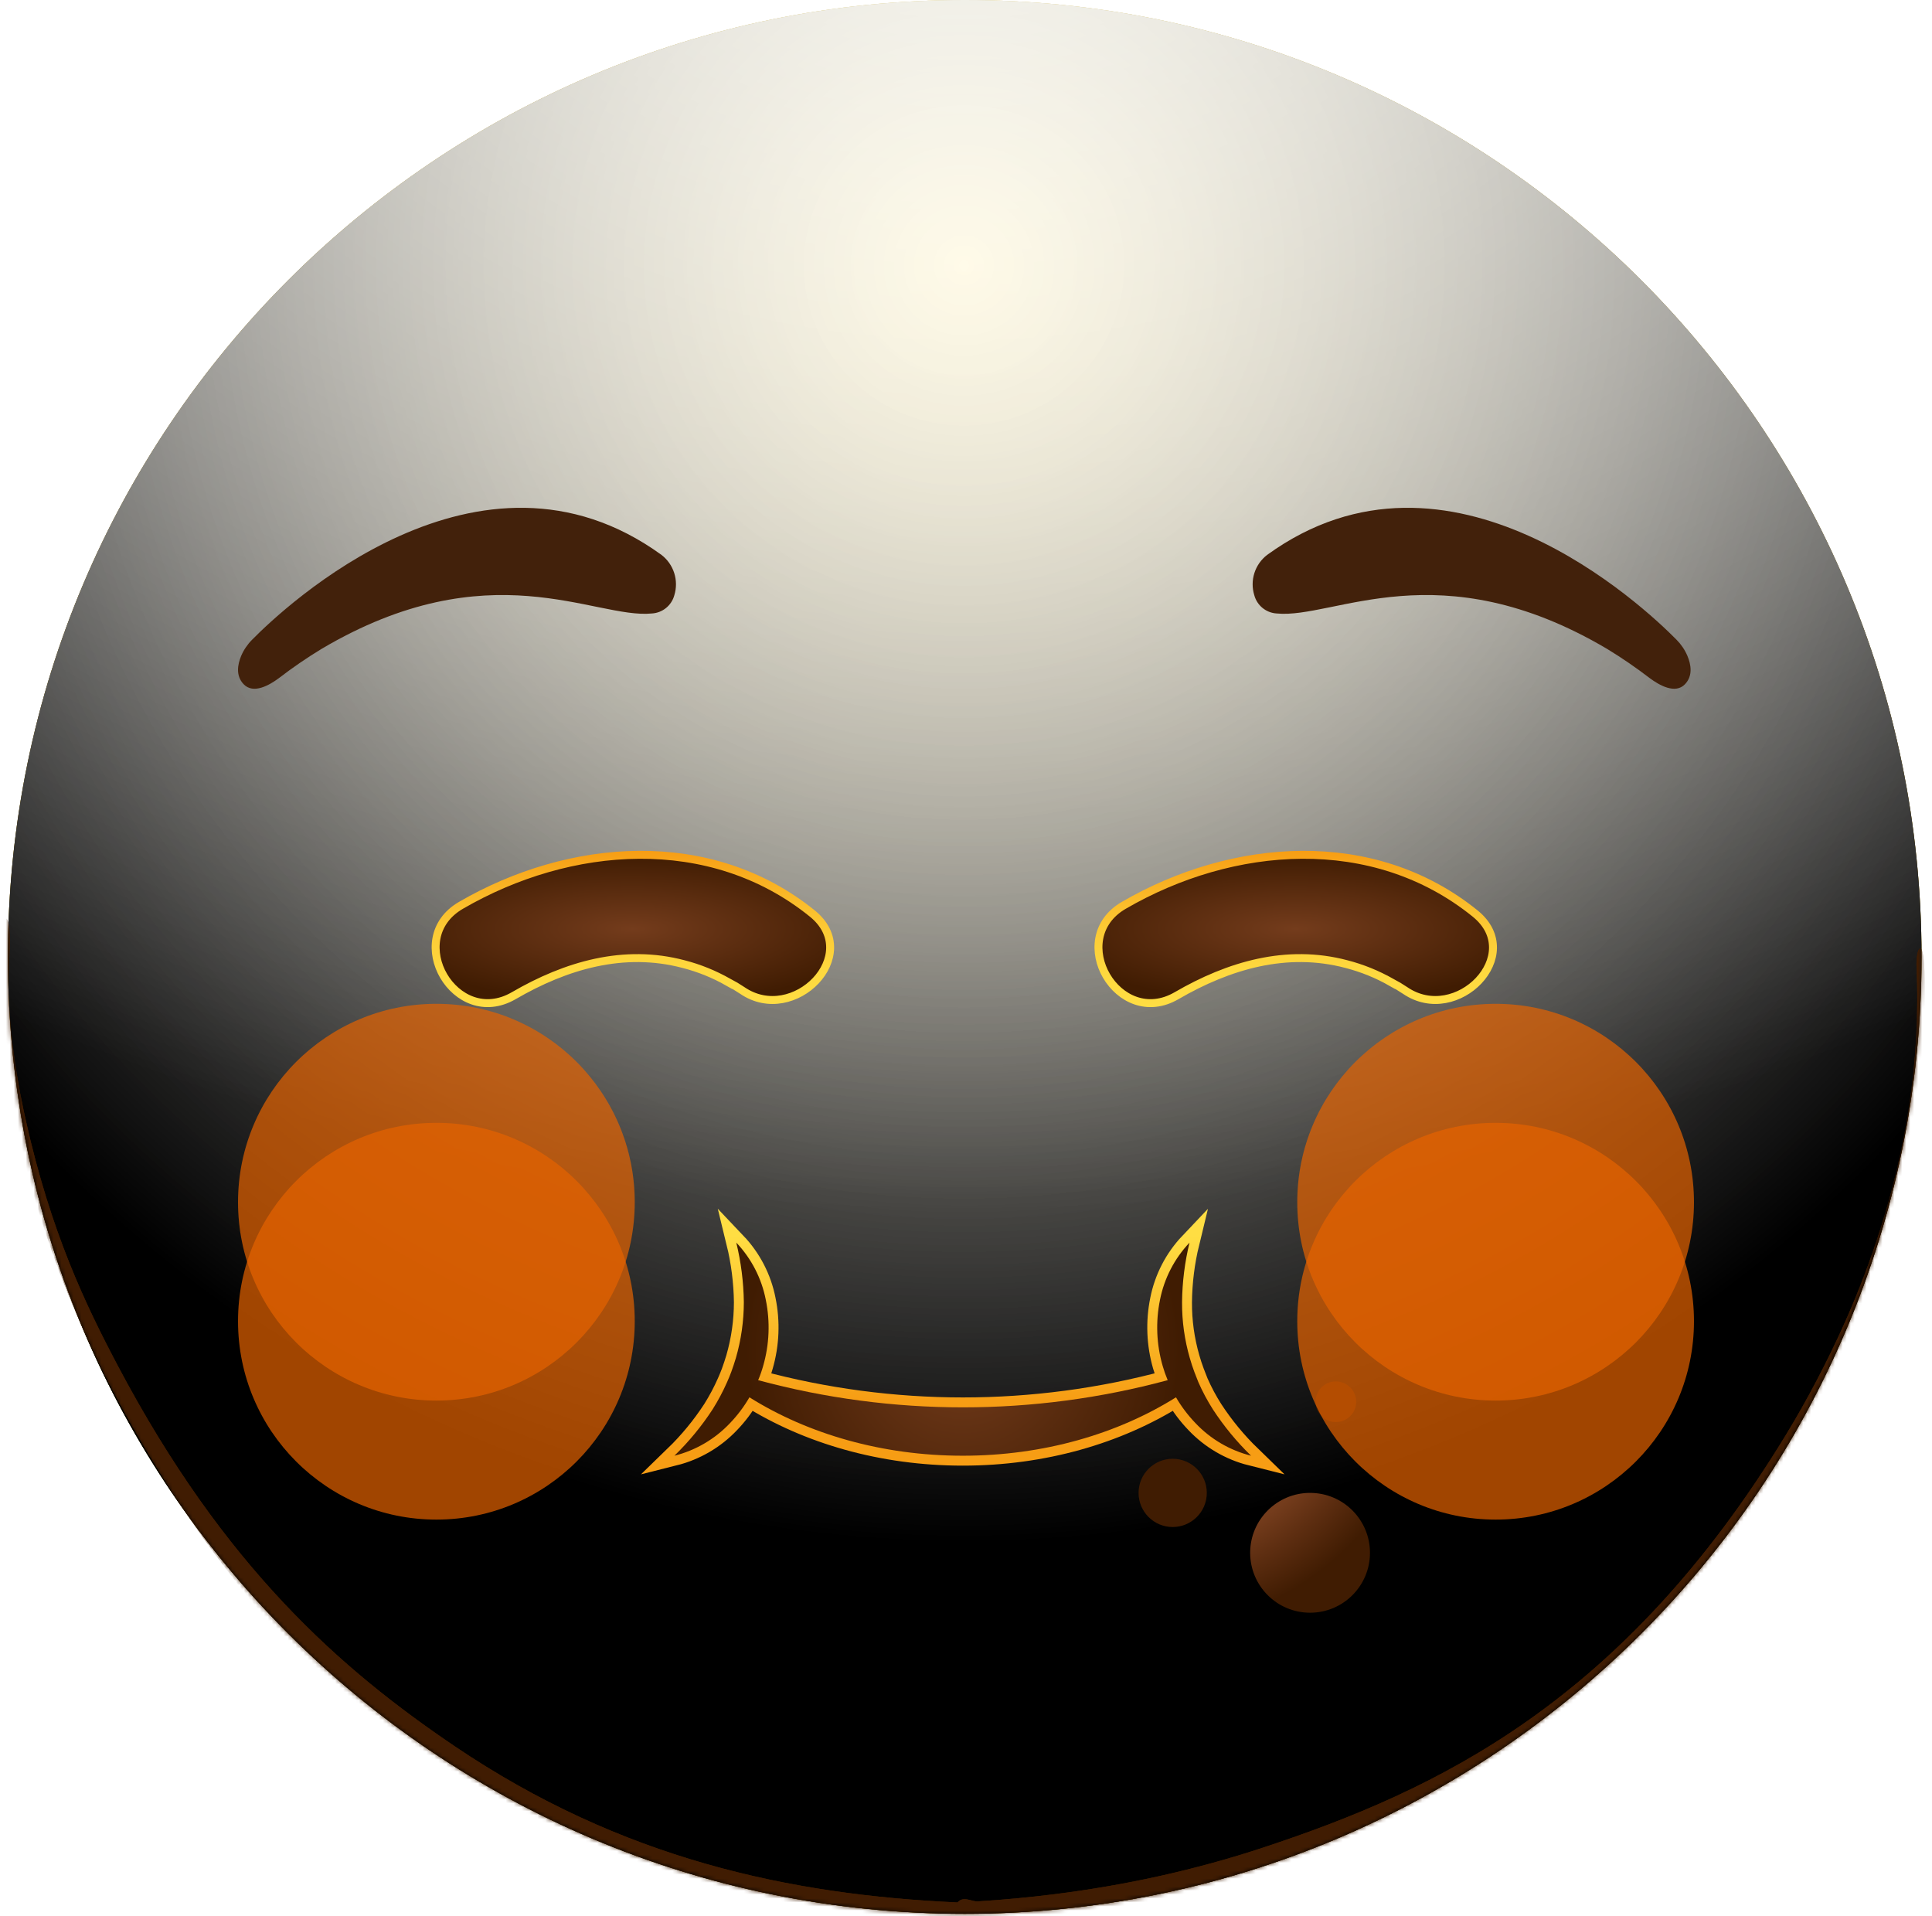 <svg width="487" height="483" viewBox="0 0 487 483" fill="none" xmlns="http://www.w3.org/2000/svg">
<path d="M243.18 482.36C376.38 482.36 484.36 374.38 484.36 241.18C484.36 107.98 376.38 0 243.18 0C109.98 0 2 107.98 2 241.18C2 374.38 109.98 482.36 243.18 482.36Z" fill="url(#paint0_radial_862_12581)"/>
<g style="mix-blend-mode:soft-light">
<path d="M243.18 482.36C376.38 482.36 484.36 374.38 484.36 241.18C484.36 107.98 376.38 0 243.18 0C109.98 0 2 107.98 2 241.18C2 374.38 109.98 482.36 243.18 482.36Z" fill="url(#paint1_radial_862_12581)"/>
</g>
<g style="mix-blend-mode:soft-light">
<path d="M243.18 482.36C376.38 482.36 484.36 374.38 484.36 241.18C484.36 107.98 376.38 0 243.18 0C109.98 0 2 107.98 2 241.18C2 374.38 109.98 482.36 243.18 482.36Z" fill="url(#paint2_radial_862_12581)"/>
</g>
<g style="mix-blend-mode:overlay">
<path d="M243.18 482.36C376.38 482.36 484.36 374.38 484.36 241.18C484.36 107.98 376.38 0 243.18 0C109.98 0 2 107.98 2 241.18C2 374.38 109.98 482.36 243.18 482.36Z" fill="url(#paint3_radial_862_12581)" fill-opacity="0.7"/>
</g>
<mask id="mask0_862_12581" style="mask-type:alpha" maskUnits="userSpaceOnUse" x="2" y="0" width="483" height="483">
<path d="M243.18 482.36C376.38 482.36 484.36 374.38 484.36 241.18C484.36 107.98 376.38 0 243.18 0C109.98 0 2 107.98 2 241.18C2 374.38 109.98 482.36 243.18 482.36Z" fill="white"/>
</mask>
<g mask="url(#mask0_862_12581)">
<g filter="url(#filter0_f_862_12581)">
<path d="M0.624 234.299C0.886 230.872 2.014 230.529 2.343 234.008C2.708 237.874 1.998 245.646 2.169 250.335C2.622 262.748 4.524 273.541 6.486 282.32C12.807 310.612 21.562 328.843 29.727 344.288C56.566 395.06 85.967 420.77 114.648 440.147C156.689 468.549 199.072 477.584 241.49 479.5C242.56 479.548 242.738 486.518 241.686 487.425C239.788 489.061 237.436 487.437 235.494 487.369C229.915 487.174 224.335 486.791 218.756 486.211C202.213 484.492 185.67 480.991 169.162 475.358C124.275 460.044 75.876 433.821 33.609 359.962C30.95 355.316 28.312 350.424 25.712 345.167C23.632 340.963 21.573 336.556 19.549 331.843C12.895 316.342 -2.613 276.658 0.624 234.299ZM241.52 487.5C240.499 487.531 240.241 481.034 241.214 479.685C242.684 477.647 244.888 479.326 246.439 479.229C252.877 478.826 259.314 478.229 265.75 477.421C283.395 475.205 301.028 471.422 318.621 465.596C362.257 451.145 409.17 429.115 450.305 361.431C452.923 357.123 455.518 352.553 458.079 347.641C465.86 332.712 485.361 293.084 483.107 243.821C482.917 239.668 484.181 237.181 484.747 240.743C485.467 245.279 485.175 254.736 484.977 259.768C484.341 275.883 481.866 289.512 479.257 300.518C470.987 335.399 459.376 355.623 448.744 372.51C414.184 427.397 376.648 449.524 340.155 465.424C307.424 479.686 274.444 486.484 241.52 487.5Z" fill="#401C02"/>
</g>
<g filter="url(#filter1_f_862_12581)">
<path d="M0.624 234.299C0.886 230.872 2.014 230.529 2.343 234.008C2.708 237.874 1.998 245.646 2.169 250.335C2.622 262.748 4.524 273.541 6.486 282.32C12.807 310.612 21.562 328.843 29.727 344.288C56.566 395.06 85.967 420.77 114.648 440.147C156.689 468.549 199.072 477.584 241.49 479.5C242.56 479.548 242.738 486.518 241.686 487.425C239.788 489.061 237.436 487.437 235.494 487.369C229.915 487.174 224.335 486.791 218.756 486.211C202.213 484.492 185.67 480.991 169.162 475.358C124.275 460.044 75.876 433.821 33.609 359.962C30.95 355.316 28.312 350.424 25.712 345.167C23.632 340.963 21.573 336.556 19.549 331.843C12.895 316.342 -2.613 276.658 0.624 234.299ZM241.52 487.5C240.499 487.531 240.241 481.034 241.214 479.685C242.684 477.647 244.888 479.326 246.439 479.229C252.877 478.826 259.314 478.229 265.75 477.421C283.395 475.205 301.028 471.422 318.621 465.596C362.257 451.145 409.17 429.115 450.305 361.431C452.923 357.123 455.518 352.553 458.079 347.641C465.86 332.712 485.361 293.084 483.107 243.821C482.917 239.668 484.181 237.181 484.747 240.743C485.467 245.279 485.175 254.736 484.977 259.768C484.341 275.883 481.866 289.512 479.257 300.518C470.987 335.399 459.376 355.623 448.744 372.51C414.184 427.397 376.648 449.524 340.155 465.424C307.424 479.686 274.444 486.484 241.52 487.5Z" fill="#401C02"/>
</g>
</g>
<path d="M315.36 366.9C310.008 365.554 305.151 362.709 301.36 358.7C299.465 356.729 297.81 354.54 296.43 352.18C281.71 361.4 263.03 366.9 242.69 366.9C222.35 366.9 203.62 361.4 188.91 352.18C187.541 354.542 185.892 356.731 184 358.7C180.209 362.709 175.352 365.554 170 366.9C173.635 363.374 176.865 359.453 179.63 355.21C181.014 353.013 182.234 350.717 183.28 348.34C183.65 347.5 184.01 346.65 184.33 345.78C184.75 344.62 185.14 343.45 185.5 342.25C186.823 337.677 187.496 332.94 187.5 328.18C187.43 323.124 186.79 318.092 185.59 313.18C189.39 317.178 191.971 322.177 193.03 327.59C194.167 333.121 193.94 338.846 192.37 344.27C192.027 345.492 191.606 346.691 191.11 347.86C224.914 356.993 260.536 356.993 294.34 347.86C293.852 346.695 293.431 345.503 293.08 344.29C291.503 338.867 291.27 333.142 292.4 327.61C293.465 322.199 296.046 317.202 299.84 313.2C298.645 318.112 298.014 323.144 297.96 328.2C297.932 332.959 298.589 337.697 299.91 342.27C300.25 343.47 300.64 344.64 301.07 345.8C301.41 346.67 301.75 347.52 302.07 348.36C303.115 350.741 304.342 353.038 305.74 355.23C308.504 359.464 311.731 363.378 315.36 366.9Z" stroke="url(#paint4_linear_862_12581)" stroke-width="5" stroke-miterlimit="10"/>
<path d="M315.36 366.9C310.008 365.554 305.151 362.709 301.36 358.7C299.465 356.729 297.81 354.54 296.43 352.18C281.71 361.4 263.03 366.9 242.69 366.9C222.35 366.9 203.62 361.4 188.91 352.18C187.541 354.542 185.892 356.731 184 358.7C180.209 362.709 175.352 365.554 170 366.9C173.635 363.374 176.865 359.453 179.63 355.21C181.014 353.013 182.234 350.717 183.28 348.34C183.65 347.5 184.01 346.65 184.33 345.78C184.75 344.62 185.14 343.45 185.5 342.25C186.823 337.677 187.496 332.94 187.5 328.18C187.43 323.124 186.79 318.092 185.59 313.18C189.39 317.178 191.971 322.177 193.03 327.59C194.167 333.121 193.94 338.846 192.37 344.27C192.027 345.492 191.606 346.691 191.11 347.86C224.914 356.993 260.536 356.993 294.34 347.86C293.852 346.695 293.431 345.503 293.08 344.29C291.503 338.867 291.27 333.142 292.4 327.61C293.465 322.199 296.046 317.202 299.84 313.2C298.645 318.112 298.014 323.144 297.96 328.2C297.932 332.959 298.589 337.697 299.91 342.27C300.25 343.47 300.64 344.64 301.07 345.8C301.41 346.67 301.75 347.52 302.07 348.36C303.115 350.741 304.342 353.038 305.74 355.23C308.504 359.464 311.731 363.378 315.36 366.9Z" fill="url(#paint5_radial_862_12581)"/>
<path d="M330.23 406.47C338.569 406.47 345.33 399.709 345.33 391.37C345.33 383.03 338.569 376.27 330.23 376.27C321.89 376.27 315.13 383.03 315.13 391.37C315.13 399.709 321.89 406.47 330.23 406.47Z" fill="url(#paint6_radial_862_12581)"/>
<path d="M295.6 384.87C300.35 384.87 304.2 381.02 304.2 376.27C304.2 371.52 300.35 367.67 295.6 367.67C290.85 367.67 287 371.52 287 376.27C287 381.02 290.85 384.87 295.6 384.87Z" fill="url(#paint7_radial_862_12581)"/>
<path d="M336.73 358.42C339.558 358.42 341.85 356.127 341.85 353.3C341.85 350.472 339.558 348.18 336.73 348.18C333.902 348.18 331.61 350.472 331.61 353.3C331.61 356.127 333.902 358.42 336.73 358.42Z" fill="url(#paint8_radial_862_12581)"/>
<g opacity="0.7">
<g filter="url(#filter2_f_862_12581)">
<circle cx="377" cy="333" r="50" fill="#E66200"/>
</g>
<g filter="url(#filter3_f_862_12581)">
<circle cx="110" cy="333" r="50" fill="#E66200"/>
</g>
</g>
<g opacity="0.7">
<g filter="url(#filter4_f_862_12581)">
<circle cx="377" cy="303" r="50" fill="#E66200"/>
</g>
<g filter="url(#filter5_f_862_12581)">
<circle cx="110" cy="303" r="50" fill="#E66200"/>
</g>
</g>
<path d="M63.565 161.22C71.495 153.16 120.775 106.51 166.745 139.86C168.253 141.02 169.37 142.612 169.949 144.424C170.528 146.236 170.541 148.181 169.985 150C169.648 151.27 168.918 152.4 167.9 153.23C166.881 154.059 165.627 154.546 164.315 154.62C149.885 156.06 123.365 138.5 81.015 163.57C77.325 165.814 73.76 168.258 70.335 170.89C67.835 172.76 63.845 174.99 61.425 172.46C59.355 170.3 59.905 167.46 60.795 165.3C61.45 163.776 62.39 162.391 63.565 161.22Z" fill="#42210B"/>
<path d="M422.585 161.22C414.645 153.16 365.365 106.51 319.405 139.86C317.895 141.018 316.776 142.61 316.197 144.423C315.617 146.235 315.606 148.181 316.165 150C316.501 151.27 317.23 152.401 318.249 153.231C319.267 154.061 320.523 154.548 321.835 154.62C336.255 156.06 362.785 138.5 405.135 163.57C408.822 165.819 412.387 168.262 415.815 170.89C418.315 172.76 422.305 174.99 424.725 172.46C426.795 170.3 426.245 167.46 425.345 165.3C424.693 163.777 423.756 162.392 422.585 161.22Z" fill="#42210B"/>
<path d="M183.585 247.56C180.054 245.548 176.271 244.014 172.335 243C157.255 239 142.655 243.31 129.505 250.95C114.795 259.49 101.505 236.71 116.195 228.18C143.575 212.28 179.025 209.43 204.755 230.24C217.615 240.64 200.125 258.53 187.115 249.64C185.976 248.876 184.798 248.171 183.585 247.53V247.56Z" fill="url(#paint9_radial_862_12581)"/>
<path d="M183.585 247.56C180.054 245.548 176.271 244.014 172.335 243C157.255 239 142.655 243.31 129.505 250.95C114.795 259.49 101.505 236.71 116.195 228.18C143.575 212.28 179.025 209.43 204.755 230.24C217.615 240.64 200.125 258.53 187.115 249.64C185.976 248.876 184.798 248.171 183.585 247.53V247.56Z" stroke="url(#paint10_linear_862_12581)" stroke-width="2" stroke-miterlimit="10"/>
<path d="M350.674 247.56C347.142 245.551 343.359 244.018 339.424 243C324.344 239 309.744 243.31 296.584 250.95C281.884 259.49 268.584 236.71 283.274 228.18C310.664 212.28 346.104 209.43 371.834 230.24C384.704 240.64 367.214 258.53 354.194 249.64C353.058 248.878 351.883 248.174 350.674 247.53V247.56Z" fill="url(#paint11_radial_862_12581)"/>
<path d="M350.674 247.56C347.142 245.551 343.359 244.018 339.424 243C324.344 239 309.744 243.31 296.584 250.95C281.884 259.49 268.584 236.71 283.274 228.18C310.664 212.28 346.104 209.43 371.834 230.24C384.704 240.64 367.214 258.53 354.194 249.64C353.058 248.878 351.883 248.174 350.674 247.53V247.56Z" stroke="url(#paint12_linear_862_12581)" stroke-width="2" stroke-miterlimit="10"/>
<defs>
<filter id="filter0_f_862_12581" x="-24.815" y="206.558" width="535.022" height="306.595" filterUnits="userSpaceOnUse" color-interpolation-filters="sRGB">
<feFlood flood-opacity="0" result="BackgroundImageFix"/>
<feBlend mode="normal" in="SourceGraphic" in2="BackgroundImageFix" result="shape"/>
<feGaussianBlur stdDeviation="12.5" result="effect1_foregroundBlur_862_12581"/>
</filter>
<filter id="filter1_f_862_12581" x="-39.815" y="191.558" width="565.022" height="336.595" filterUnits="userSpaceOnUse" color-interpolation-filters="sRGB">
<feFlood flood-opacity="0" result="BackgroundImageFix"/>
<feBlend mode="normal" in="SourceGraphic" in2="BackgroundImageFix" result="shape"/>
<feGaussianBlur stdDeviation="20" result="effect1_foregroundBlur_862_12581"/>
</filter>
<filter id="filter2_f_862_12581" x="267" y="223" width="220" height="220" filterUnits="userSpaceOnUse" color-interpolation-filters="sRGB">
<feFlood flood-opacity="0" result="BackgroundImageFix"/>
<feBlend mode="normal" in="SourceGraphic" in2="BackgroundImageFix" result="shape"/>
<feGaussianBlur stdDeviation="30" result="effect1_foregroundBlur_862_12581"/>
</filter>
<filter id="filter3_f_862_12581" x="0" y="223" width="220" height="220" filterUnits="userSpaceOnUse" color-interpolation-filters="sRGB">
<feFlood flood-opacity="0" result="BackgroundImageFix"/>
<feBlend mode="normal" in="SourceGraphic" in2="BackgroundImageFix" result="shape"/>
<feGaussianBlur stdDeviation="30" result="effect1_foregroundBlur_862_12581"/>
</filter>
<filter id="filter4_f_862_12581" x="267" y="193" width="220" height="220" filterUnits="userSpaceOnUse" color-interpolation-filters="sRGB">
<feFlood flood-opacity="0" result="BackgroundImageFix"/>
<feBlend mode="normal" in="SourceGraphic" in2="BackgroundImageFix" result="shape"/>
<feGaussianBlur stdDeviation="30" result="effect1_foregroundBlur_862_12581"/>
</filter>
<filter id="filter5_f_862_12581" x="0" y="193" width="220" height="220" filterUnits="userSpaceOnUse" color-interpolation-filters="sRGB">
<feFlood flood-opacity="0" result="BackgroundImageFix"/>
<feBlend mode="normal" in="SourceGraphic" in2="BackgroundImageFix" result="shape"/>
<feGaussianBlur stdDeviation="30" result="effect1_foregroundBlur_862_12581"/>
</filter>
<radialGradient id="paint0_radial_862_12581" cx="0" cy="0" r="1" gradientUnits="userSpaceOnUse" gradientTransform="translate(243 -4.53898e-06) rotate(90) scale(482)">
<stop stop-color="#FFDE43"/>
<stop offset="1" stop-color="#FFBC00"/>
</radialGradient>
<radialGradient id="paint1_radial_862_12581" cx="0" cy="0" r="1" gradientUnits="userSpaceOnUse" gradientTransform="translate(243 64.5) rotate(90) scale(417.5)">
<stop stop-color="white" stop-opacity="0.5"/>
<stop offset="0.782"/>
</radialGradient>
<radialGradient id="paint2_radial_862_12581" cx="0" cy="0" r="1" gradientUnits="userSpaceOnUse" gradientTransform="translate(243 64.5) rotate(90) scale(417.5)">
<stop stop-color="white" stop-opacity="0.5"/>
<stop offset="0.782"/>
</radialGradient>
<radialGradient id="paint3_radial_862_12581" cx="0" cy="0" r="1" gradientUnits="userSpaceOnUse" gradientTransform="translate(243 -52.5) rotate(90) scale(534.5 722.835)">
<stop offset="0.092" stop-color="white"/>
<stop offset="0.67" stop-color="white" stop-opacity="0"/>
</radialGradient>
<linearGradient id="paint4_linear_862_12581" x1="242.68" y1="368.411" x2="242.68" y2="311.451" gradientUnits="userSpaceOnUse">
<stop offset="0.271" stop-color="#F79D14"/>
<stop offset="1" stop-color="#FFDE43"/>
</linearGradient>
<radialGradient id="paint5_radial_862_12581" cx="0" cy="0" r="1" gradientUnits="userSpaceOnUse" gradientTransform="translate(242.68 339.931) scale(54.861 54.26)">
<stop stop-color="#743C1C"/>
<stop offset="1" stop-color="#401C02"/>
</radialGradient>
<radialGradient id="paint6_radial_862_12581" cx="0" cy="0" r="1" gradientUnits="userSpaceOnUse" gradientTransform="translate(289.08 338.55) scale(72.25)">
<stop offset="0.73" stop-color="#743C1C"/>
<stop offset="0.84" stop-color="#5E2E11"/>
<stop offset="1" stop-color="#401C02"/>
</radialGradient>
<radialGradient id="paint7_radial_862_12581" cx="0" cy="0" r="1" gradientUnits="userSpaceOnUse" gradientTransform="translate(7183.86 6898.17) scale(708.297)">
<stop offset="0.73" stop-color="#743C1C"/>
<stop offset="0.84" stop-color="#5E2E11"/>
<stop offset="1" stop-color="#401C02"/>
</radialGradient>
<radialGradient id="paint8_radial_862_12581" cx="0" cy="0" r="1" gradientUnits="userSpaceOnUse" gradientTransform="translate(4955.99 4125.71) scale(250.982)">
<stop offset="0.73" stop-color="#743C1C"/>
<stop offset="0.84" stop-color="#5E2E11"/>
<stop offset="1" stop-color="#401C02"/>
</radialGradient>
<radialGradient id="paint9_radial_862_12581" cx="0" cy="0" r="1" gradientUnits="userSpaceOnUse" gradientTransform="translate(159.463 234.126) scale(63.385 18.728)">
<stop stop-color="#743C1C"/>
<stop offset="1" stop-color="#401C02"/>
</radialGradient>
<linearGradient id="paint10_linear_862_12581" x1="159.532" y1="253.886" x2="159.532" y2="214.239" gradientUnits="userSpaceOnUse">
<stop stop-color="#FFDE43"/>
<stop offset="0.22" stop-color="#FED93F"/>
<stop offset="0.51" stop-color="#FCC934"/>
<stop offset="0.82" stop-color="#F9AF21"/>
<stop offset="1" stop-color="#F79D14"/>
</linearGradient>
<radialGradient id="paint11_radial_862_12581" cx="0" cy="0" r="1" gradientUnits="userSpaceOnUse" gradientTransform="translate(326.546 234.126) scale(63.387 18.728)">
<stop stop-color="#743C1C"/>
<stop offset="1" stop-color="#401C02"/>
</radialGradient>
<linearGradient id="paint12_linear_862_12581" x1="326.614" y1="253.886" x2="326.614" y2="214.239" gradientUnits="userSpaceOnUse">
<stop stop-color="#FFDE43"/>
<stop offset="0.22" stop-color="#FED93F"/>
<stop offset="0.51" stop-color="#FCC934"/>
<stop offset="0.82" stop-color="#F9AF21"/>
<stop offset="1" stop-color="#F79D14"/>
</linearGradient>
</defs>
</svg>
